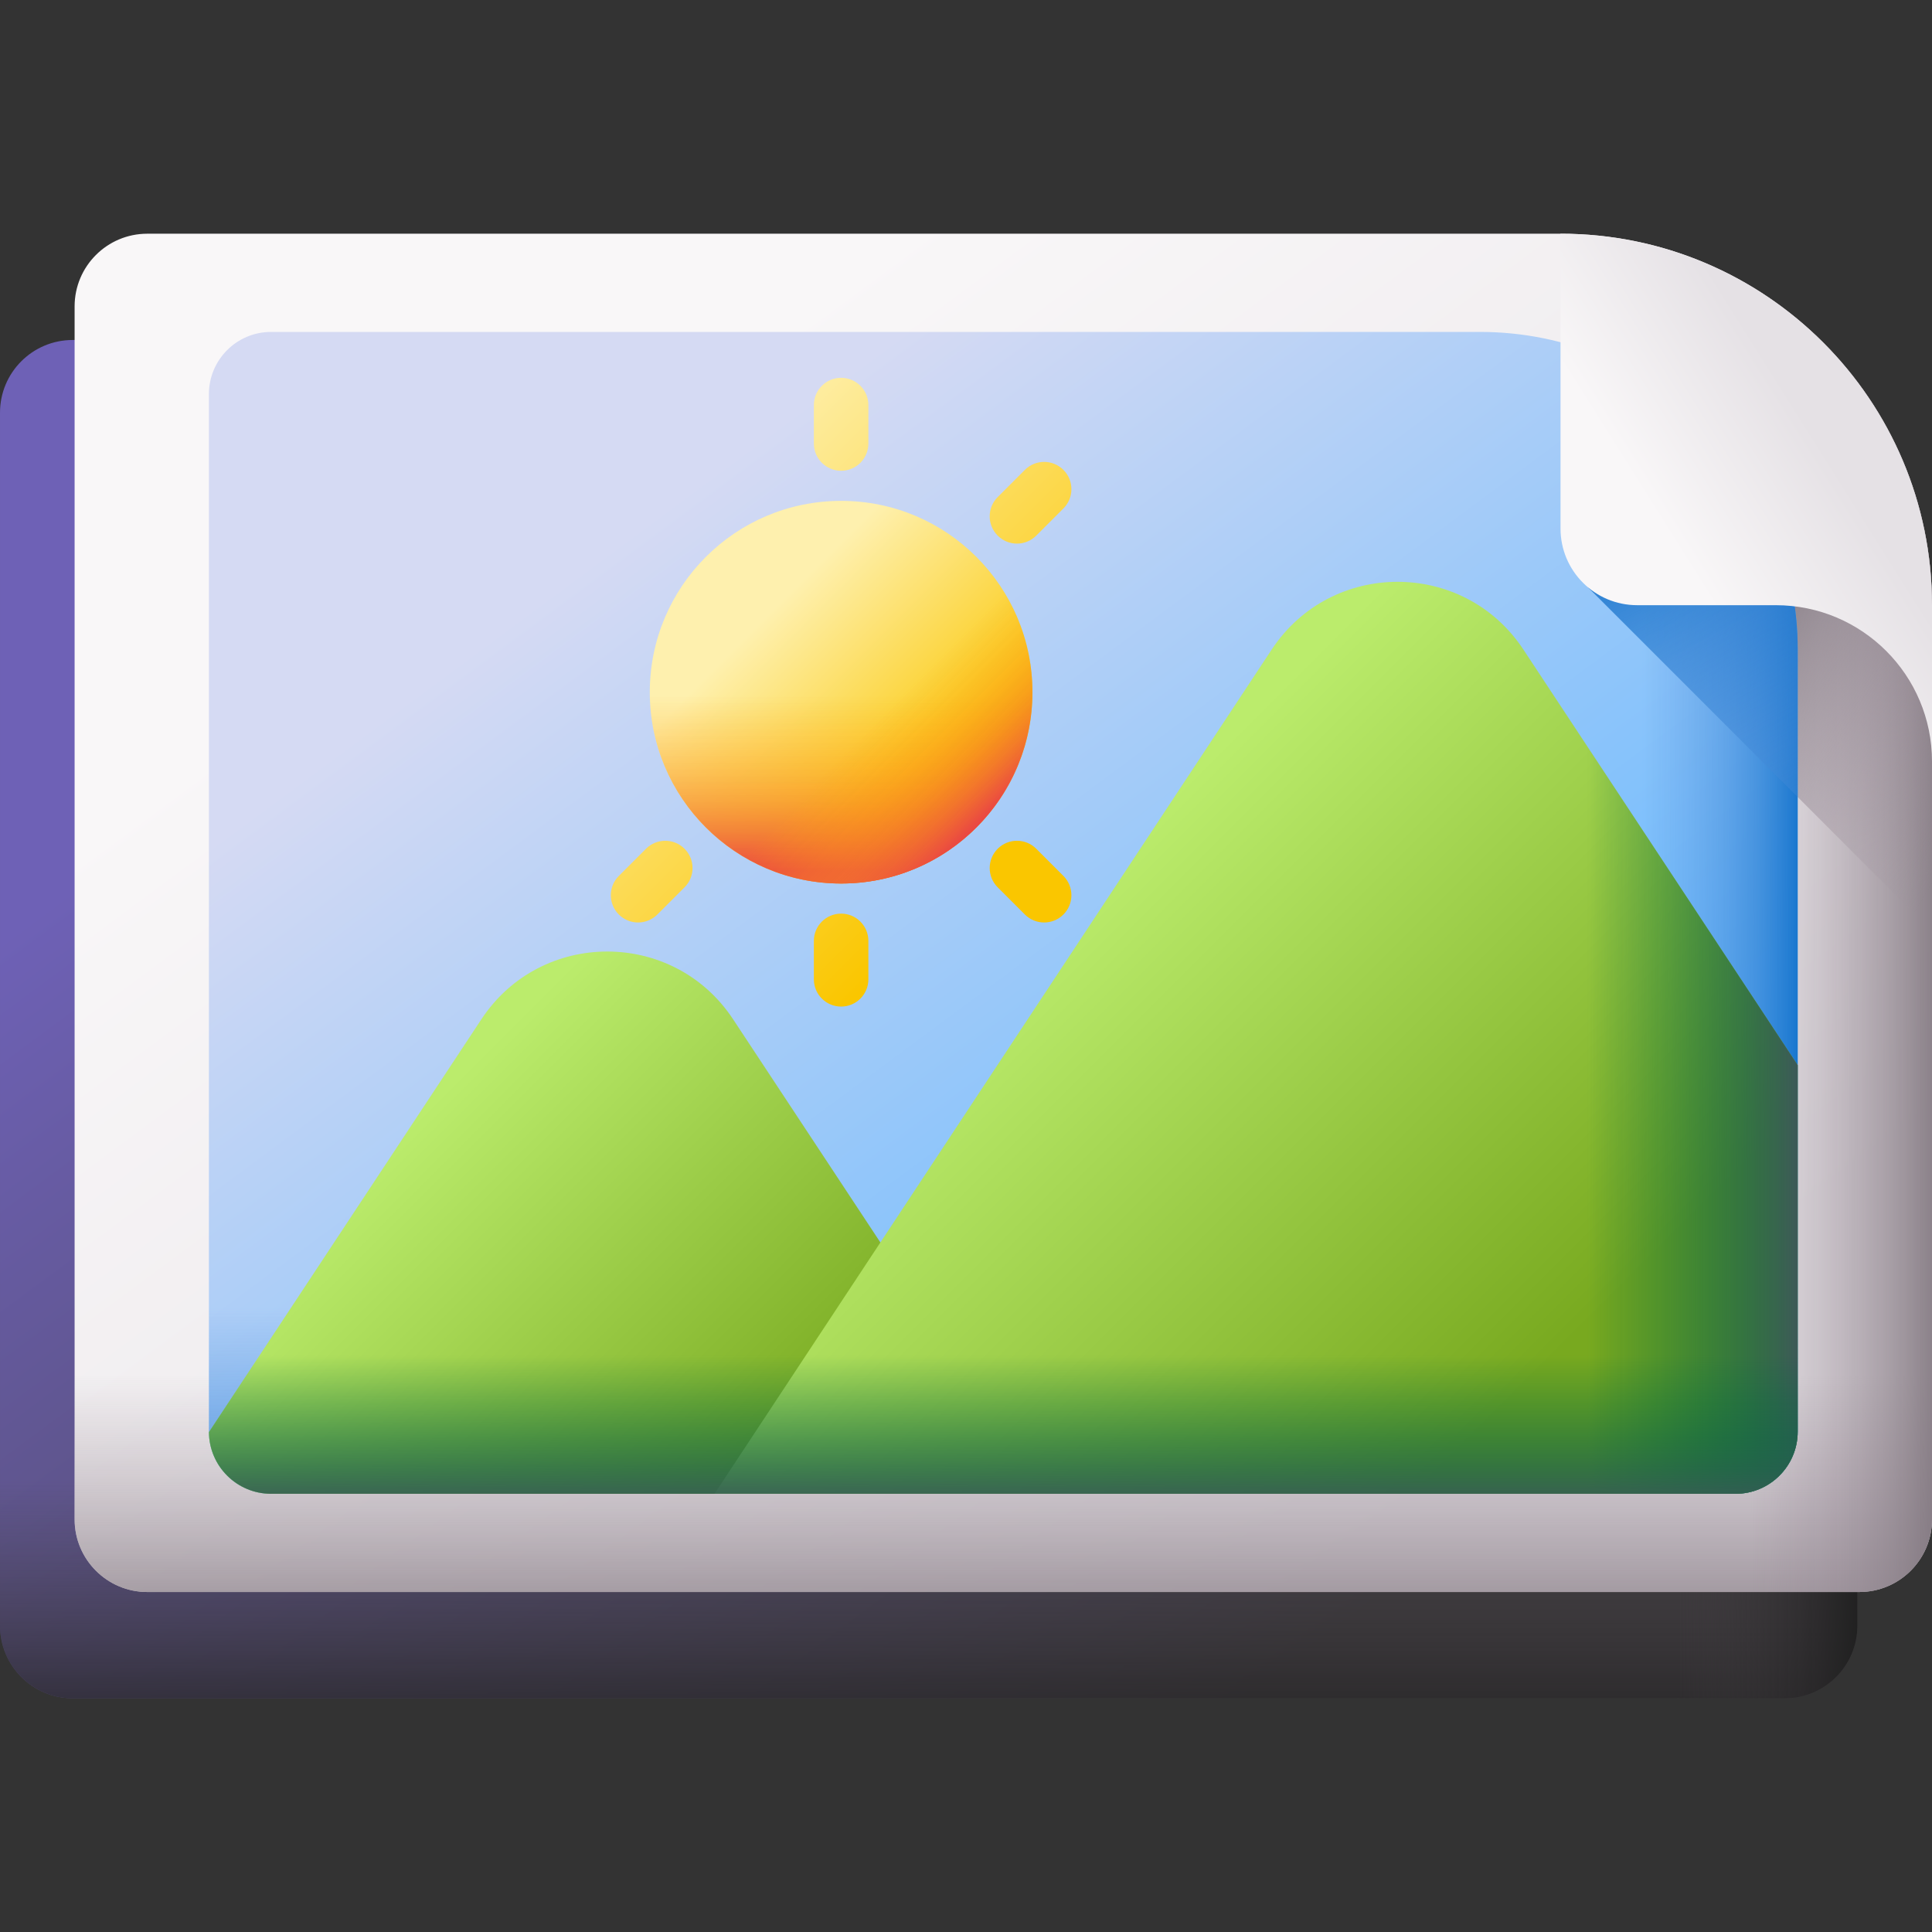 <svg id="Capa_1" enable-background="new 0 0 510 510" height="512" viewBox="0 0 510 510" width="512" xmlns="http://www.w3.org/2000/svg" xmlns:xlink="http://www.w3.org/1999/xlink"><rect x="0" y="0" width="510" height="510" fill="#333333" stroke="none"/><linearGradient id="SVGID_1_" gradientTransform="matrix(0 1 1 0 -35.959 35.959)" gradientUnits="userSpaceOnUse" x1="111.856" x2="398.454" y1="171.739" y2="384.073"><stop offset="0" stop-color="#6e61b6"/><stop offset="1" stop-color="#433f43"/></linearGradient><linearGradient id="lg1"><stop offset="0" stop-color="#433f43" stop-opacity="0"/><stop offset="1" stop-color="#1a1a1a"/></linearGradient><linearGradient id="SVGID_00000051379813720859119730000006337131902651692441_" gradientTransform="matrix(0 1 1 0 -35.959 35.959)" gradientUnits="userSpaceOnUse" x1="354.802" x2="435.242" xlink:href="#lg1" y1="281.112" y2="281.112"/><linearGradient id="SVGID_00000062888883931363028780000018188881905045657493_" gradientTransform="matrix(0 1 1 0 -35.959 35.959)" gradientUnits="userSpaceOnUse" x1="233.068" x2="233.068" xlink:href="#lg1" y1="478.196" y2="532.042"/><linearGradient id="lg2"><stop offset="0" stop-color="#f9f7f8"/><stop offset="1" stop-color="#e5e1e5"/></linearGradient><linearGradient id="SVGID_00000018215438504749691440000007825125051748118151_" gradientTransform="matrix(0 1 1 0 -35.959 35.959)" gradientUnits="userSpaceOnUse" x1="83.801" x2="370.399" xlink:href="#lg2" y1="191.433" y2="403.768"/><linearGradient id="lg3"><stop offset="0" stop-color="#9b8e99" stop-opacity="0"/><stop offset=".346" stop-color="#978a95" stop-opacity=".347"/><stop offset=".714" stop-color="#8a7f88" stop-opacity=".714"/><stop offset="1" stop-color="#7b7179"/></linearGradient><linearGradient id="SVGID_00000025408645654762191930000001768993457962146990_" gradientTransform="matrix(0 1 1 0 -35.959 35.959)" gradientUnits="userSpaceOnUse" x1="326.747" x2="407.187" xlink:href="#lg3" y1="300.807" y2="300.807"/><linearGradient id="SVGID_00000147909665554172456850000001584821690306431115_" gradientTransform="matrix(0 1 1 0 -35.959 35.959)" gradientUnits="userSpaceOnUse" x1="205.013" x2="205.013" xlink:href="#lg3" y1="497.89" y2="551.736"/><linearGradient id="SVGID_00000027568449561273202810000014299209456723554485_" gradientUnits="userSpaceOnUse" x1="524.757" x2="452.654" xlink:href="#lg3" y1="209.535" y2="165.311"/><linearGradient id="SVGID_00000182495630693758446670000004433716377728453809_" gradientTransform="matrix(0 1 1 0 -35.959 35.959)" gradientUnits="userSpaceOnUse" x1="101.33" x2="346.482" y1="207.25" y2="388.878"><stop offset="0" stop-color="#d5daf3"/><stop offset="1" stop-color="#60b7ff"/></linearGradient><linearGradient id="lg4"><stop offset="0" stop-color="#528fd8" stop-opacity="0"/><stop offset=".214" stop-color="#4e8dd7" stop-opacity=".214"/><stop offset=".439" stop-color="#4187d5" stop-opacity=".439"/><stop offset=".668" stop-color="#2c7dd0" stop-opacity=".668"/><stop offset=".899" stop-color="#0f6fc9" stop-opacity=".9"/><stop offset="1" stop-color="#0067c5"/></linearGradient><linearGradient id="SVGID_00000055704057040468086070000002077514546296271788_" gradientTransform="matrix(0 1 1 0 -35.959 35.959)" gradientUnits="userSpaceOnUse" x1="309.142" x2="377.949" xlink:href="#lg4" y1="300.807" y2="300.807"/><linearGradient id="SVGID_00000167372723665588964540000017781455787413433238_" gradientTransform="matrix(0 1 1 0 -35.959 35.959)" gradientUnits="userSpaceOnUse" x1="205.013" x2="205.013" xlink:href="#lg4" y1="469.389" y2="515.448"/><linearGradient id="SVGID_00000099652037672125336360000004700512402299286970_" gradientUnits="userSpaceOnUse" x1="502.91" x2="426.961" xlink:href="#lg4" y1="259.386" y2="119.985"/><linearGradient id="SVGID_00000094616947928307826510000012756699484704067492_" gradientTransform="matrix(0 1 1 0 -35.959 35.959)" gradientUnits="userSpaceOnUse" x1="107.548" x2="82.552" xlink:href="#lg2" y1="477.609" y2="517.347"/><linearGradient id="lg5"><stop offset="0" stop-color="#bbec6c"/><stop offset="1" stop-color="#78a91f"/></linearGradient><linearGradient id="SVGID_00000005244693355289008060000003220217267219240074_" gradientUnits="userSpaceOnUse" x1="101.665" x2="198.955" xlink:href="#lg5" y1="303.627" y2="400.917"/><linearGradient id="SVGID_00000132087158987474081280000004196398387233620610_" gradientUnits="userSpaceOnUse" x1="266.15" x2="390.879" xlink:href="#lg5" y1="253.082" y2="377.811"/><linearGradient id="lg6"><stop offset="0" stop-color="#026841" stop-opacity="0"/><stop offset=".324" stop-color="#046842" stop-opacity=".324"/><stop offset=".551" stop-color="#0e6546" stop-opacity=".551"/><stop offset=".748" stop-color="#1d614c" stop-opacity=".748"/><stop offset=".926" stop-color="#335c54" stop-opacity=".926"/><stop offset="1" stop-color="#3e5959"/></linearGradient><linearGradient id="SVGID_00000008864780583269938690000018303402216641153981_" gradientUnits="userSpaceOnUse" x1="418.989" x2="474.749" xlink:href="#lg6" y1="273.955" y2="273.955"/><linearGradient id="SVGID_00000153669532456857395690000009056878945743148443_" gradientUnits="userSpaceOnUse" x1="264.848" x2="264.848" xlink:href="#lg6" y1="357.781" y2="397.771"/><linearGradient id="lg7"><stop offset="0" stop-color="#fef0ae"/><stop offset="1" stop-color="#fac600"/></linearGradient><linearGradient id="SVGID_00000070119813378817969940000017281409499416746126_" gradientUnits="userSpaceOnUse" x1="202.125" x2="249.521" xlink:href="#lg7" y1="162.814" y2="210.209"/><linearGradient id="lg8"><stop offset="0" stop-color="#fea613" stop-opacity="0"/><stop offset=".203" stop-color="#fda215" stop-opacity=".203"/><stop offset=".405" stop-color="#fb961b" stop-opacity=".405"/><stop offset=".607" stop-color="#f68225" stop-opacity=".607"/><stop offset=".807" stop-color="#f06633" stop-opacity=".807"/><stop offset="1" stop-color="#e94444"/></linearGradient><linearGradient id="SVGID_00000004533315406835071510000001546781154211227308_" gradientUnits="userSpaceOnUse" x1="222.034" x2="222.034" xlink:href="#lg8" y1="183.456" y2="230"/><linearGradient id="SVGID_00000000218032853330564820000015971723457905133216_" gradientUnits="userSpaceOnUse" x1="230.369" x2="257.921" xlink:href="#lg8" y1="191.057" y2="218.609"/><linearGradient id="SVGID_00000147906792403273347910000006841006330747824526_" gradientUnits="userSpaceOnUse" x1="206.411" x2="299.275" xlink:href="#lg7" y1="96.379" y2="189.243"/><linearGradient id="SVGID_00000096743013895687693350000009380881502391413671_" gradientUnits="userSpaceOnUse" x1="135.691" x2="228.555" xlink:href="#lg7" y1="167.099" y2="259.963"/><linearGradient id="SVGID_00000161615514018978844710000008132257406025160082_" gradientUnits="userSpaceOnUse" x1="221.057" x2="313.921" xlink:href="#lg7" y1="81.733" y2="174.597"/><linearGradient id="SVGID_00000087399681355571026680000012339690052267631026_" gradientUnits="userSpaceOnUse" x1="121.044" x2="213.909" xlink:href="#lg7" y1="181.745" y2="274.61"/><linearGradient id="SVGID_00000148621311036441788940000009733561507610731174_" gradientUnits="userSpaceOnUse" x1="171.051" x2="263.915" xlink:href="#lg7" y1="131.739" y2="224.603"/><g><g><path d="m490.305 429.118v-241.308c0-54.158-43.903-98.061-98.061-98.061h-373.055c-10.598 0-19.189 8.591-19.189 19.188v320.18c0 10.598 8.591 19.189 19.189 19.189h451.928c10.597 0 19.188-8.591 19.188-19.188z" fill="url(#SVGID_1_)"/><path d="m0 429.118v-194.278h490.305v194.278c0 10.598-8.591 19.189-19.189 19.189h-451.927c-10.598-.001-19.189-8.592-19.189-19.189z" fill="url(#SVGID_00000051379813720859119730000006337131902651692441_)"/><path d="m314.052 89.749h78.193c54.157 0 98.061 43.903 98.061 98.061v241.308c0 10.598-8.591 19.189-19.189 19.189h-157.065z" fill="url(#SVGID_00000062888883931363028780000018188881905045657493_)"/></g><g><g><g><path d="m510 401.063v-241.308c0-54.158-43.903-98.061-98.061-98.061h-373.056c-10.598 0-19.189 8.591-19.189 19.189v320.18c0 10.598 8.591 19.189 19.189 19.189h451.928c10.598-.001 19.189-8.592 19.189-19.189z" fill="url(#SVGID_00000018215438504749691440000007825125051748118151_)"/><path d="m19.695 401.063v-194.279h490.305v194.278c0 10.598-8.591 19.189-19.189 19.189h-451.927c-10.598 0-19.189-8.591-19.189-19.188z" fill="url(#SVGID_00000025408645654762191930000001768993457962146990_)"/><path d="m333.747 61.694h78.193c54.157 0 98.061 43.903 98.061 98.061v241.308c0 10.598-8.591 19.189-19.189 19.189h-157.065z" fill="url(#SVGID_00000147909665554172456850000001584821690306431115_)"/><path d="m419.198 155.048h90.687c.074 1.56.115 3.129.115 4.707v86.094z" fill="url(#SVGID_00000027568449561273202810000014299209456723554485_)"/></g></g><g><path d="m474.547 377.911v-206.411c0-46.326-37.554-83.88-83.88-83.88h-319.106c-9.065 0-16.414 7.349-16.414 16.414v273.877c0 9.065 7.349 16.414 16.414 16.414h386.572c9.065 0 16.414-7.349 16.414-16.414z" fill="url(#SVGID_00000182495630693758446670000004433716377728453809_)"/><path d="m55.148 377.911v-166.182h419.399v166.183c0 9.065-7.349 16.414-16.414 16.414h-386.572c-9.065-.001-16.413-7.35-16.413-16.415z" fill="url(#SVGID_00000055704057040468086070000002077514546296271788_)"/><path d="m323.783 87.62h66.885c46.325 0 83.88 37.554 83.88 83.88v206.411c0 9.065-7.349 16.414-16.414 16.414h-134.351z" fill="url(#SVGID_00000167372723665588964540000017781455787413433238_)"/><path d="m474.547 210.396v-38.896c0-5.632-.559-11.132-1.617-16.452h-53.731z" fill="url(#SVGID_00000099652037672125336360000004700512402299286970_)"/></g><path d="m468.739 159.755c22.788 0 41.261 18.473 41.261 41.261v-41.262c0-54.158-43.903-98.061-98.061-98.061v77.833c0 11.172 9.056 20.228 20.228 20.228h36.572z" fill="url(#SVGID_00000094616947928307826510000012756699484704067492_)"/><g><path d="m193.514 269.057c-15.731-23.835-50.702-23.835-66.433 0l-71.926 108.98c.068 9.007 7.385 16.289 16.407 16.289h204.629z" fill="url(#SVGID_00000005244693355289008060000003220217267219240074_)"/><path d="m458.133 394.325c9.065 0 16.414-7.349 16.414-16.414v-96.732l-72.414-109.717c-15.731-23.835-50.702-23.835-66.433 0l-147.09 222.863z" fill="url(#SVGID_00000132087158987474081280000004196398387233620610_)"/><path d="m402.134 171.462c-15.731-23.835-50.702-23.835-66.433 0l-11.918 18.057v204.806h134.351c9.065 0 16.414-7.349 16.414-16.414v-96.732z" fill="url(#SVGID_00000008864780583269938690000018303402216641153981_)"/><path d="m474.544 333.362v44.551c0 9.066-7.345 16.411-16.411 16.411h-386.572c-9.027 0-16.344-7.278-16.411-16.286l29.486-44.676z" fill="url(#SVGID_00000153669532456857395690000009056878945743148443_)"/></g><g><g><circle cx="222.034" cy="182.722" fill="url(#SVGID_00000070119813378817969940000017281409499416746126_)" r="50.505"/><path d="m171.529 182.722c0 27.893 22.612 50.505 50.505 50.505s50.505-22.612 50.505-50.505c0-6.041-1.064-11.832-3.009-17.202h-94.991c-1.946 5.37-3.01 11.161-3.01 17.202z" fill="url(#SVGID_00000004533315406835071510000001546781154211227308_)"/><path d="m186.321 218.434c19.723 19.723 51.701 19.723 71.425 0 19.723-19.723 19.723-51.701 0-71.425-4.272-4.272-9.119-7.614-14.291-10.036l-67.169 67.169c2.421 5.173 5.764 10.021 10.035 14.292z" fill="url(#SVGID_00000000218032853330564820000015971723457905133216_)"/></g><g><path d="m222.034 99.732c-3.975 0-7.196 3.221-7.196 7.196v10.148c0 3.975 3.221 7.196 7.196 7.196s7.196-3.221 7.196-7.196v-10.148c0-3.975-3.222-7.196-7.196-7.196z" fill="url(#SVGID_00000147906792403273347910000006841006330747824526_)"/><path d="m222.034 241.172c-3.975 0-7.196 3.221-7.196 7.196v10.148c0 3.975 3.221 7.196 7.196 7.196s7.196-3.221 7.196-7.196v-10.148c0-3.975-3.222-7.196-7.196-7.196z" fill="url(#SVGID_00000096743013895687693350000009380881502391413671_)"/><path d="m297.827 175.526h-10.147c-3.975 0-7.196 3.221-7.196 7.196s3.221 7.196 7.196 7.196h10.148c3.975 0 7.196-3.221 7.196-7.196s-3.222-7.196-7.197-7.196z" fill="url(#SVGID_00000147906792403273347910000006841006330747824526_)"/><path d="m163.584 182.722c0-3.975-3.221-7.196-7.196-7.196h-10.148c-3.975 0-7.196 3.221-7.196 7.196s3.221 7.196 7.196 7.196h10.148c3.975 0 7.196-3.221 7.196-7.196z" fill="url(#SVGID_00000096743013895687693350000009380881502391413671_)"/><path d="m273.541 141.392 7.176-7.176c2.811-2.811 2.811-7.366 0-10.177-2.81-2.811-7.366-2.811-10.177 0l-7.176 7.176c-2.811 2.811-2.811 7.366 0 10.177 2.81 2.81 7.366 2.81 10.177 0z" fill="url(#SVGID_00000161615514018978844710000008132257406025160082_)"/><path d="m170.526 224.052-7.176 7.176c-2.811 2.811-2.811 7.366 0 10.177s7.366 2.811 10.177 0l7.176-7.176c2.811-2.811 2.811-7.366 0-10.177s-7.366-2.811-10.177 0z" fill="url(#SVGID_00000087399681355571026680000012339690052267631026_)"/><g fill="url(#SVGID_00000148621311036441788940000009733561507610731174_)"><path d="m273.541 224.052c-2.811-2.811-7.366-2.811-10.177 0s-2.811 7.366 0 10.177l7.176 7.176c2.811 2.811 7.366 2.811 10.177 0s2.811-7.366 0-10.177z"/><path d="m173.528 124.039c-2.811-2.811-7.366-2.811-10.177 0s-2.811 7.366 0 10.177l7.176 7.176c2.811 2.811 7.366 2.811 10.177 0s2.811-7.366 0-10.177z"/></g></g></g></g></g></svg>